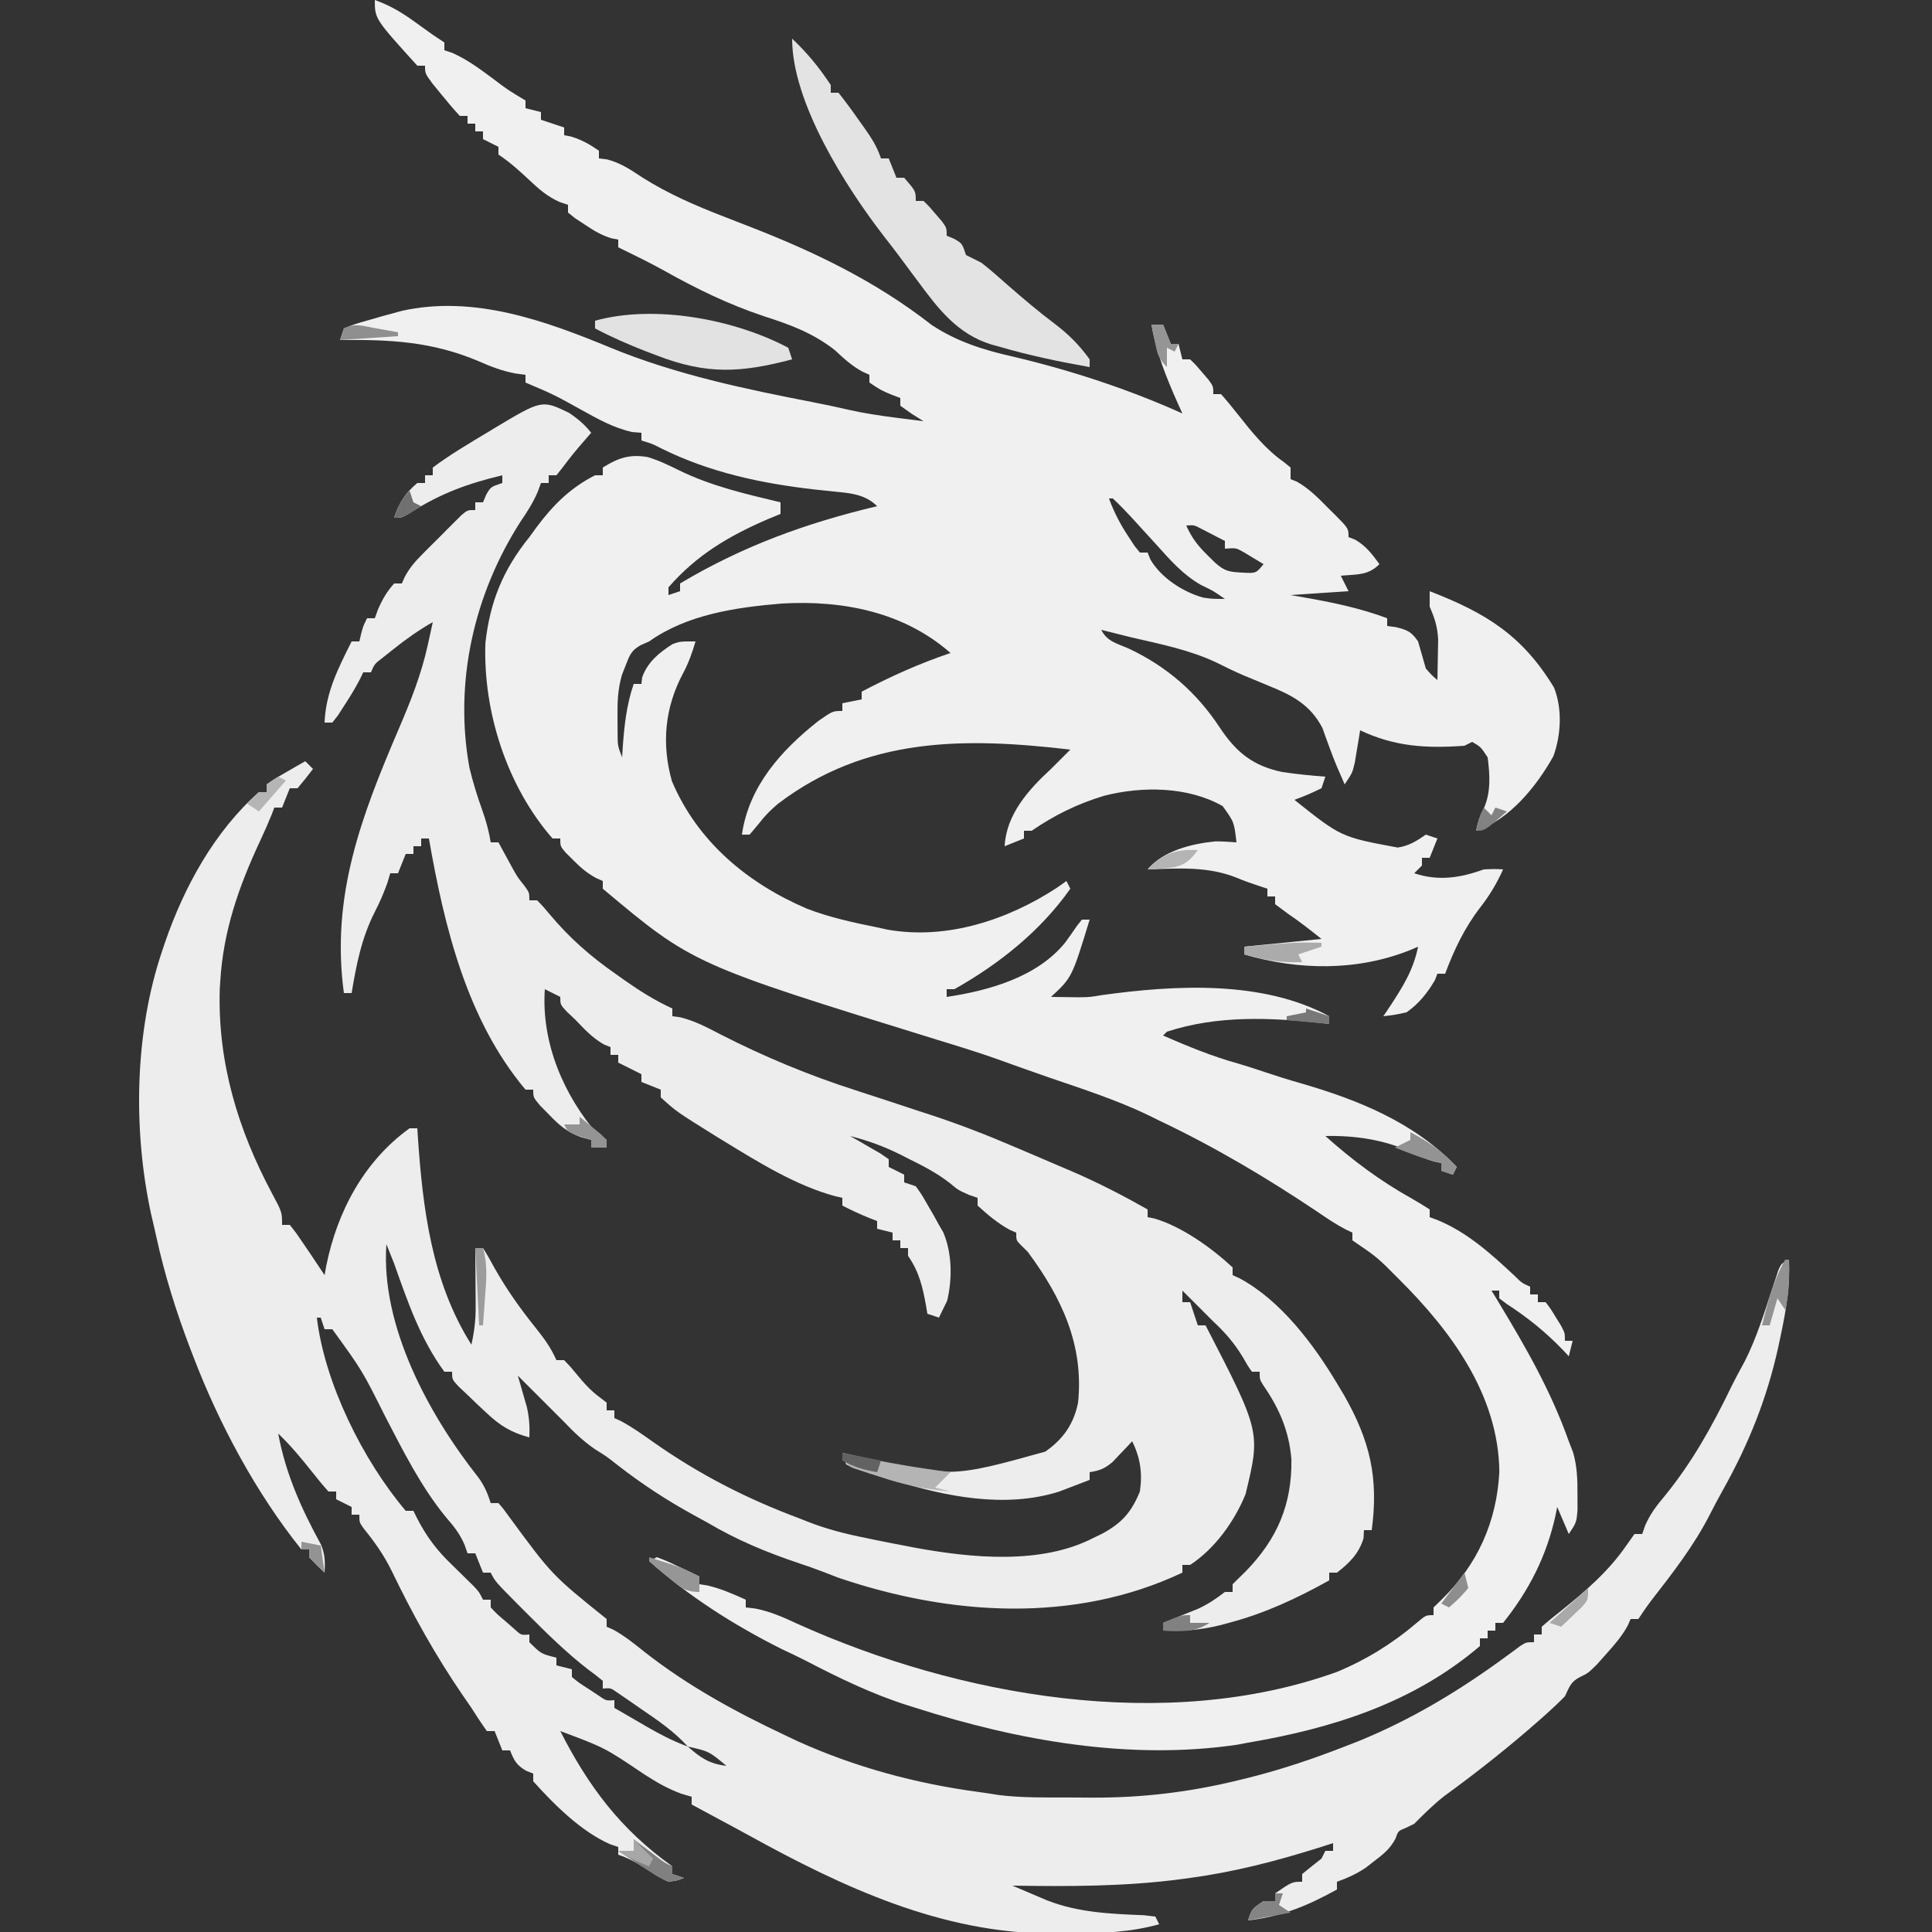 <?xml version="1.0" encoding="UTF-8"?>
<svg version="1.1" xmlns="http://www.w3.org/2000/svg" width="500" height="500">
<rect width="100%" height="100%" fill="#333333" stroke="none"/>
<path d="M0 0 C3.818 1.368 6.841 3.13 10.125 5.5 C10.973 6.108 11.821 6.717 12.695 7.344 C13.836 8.164 13.836 8.164 15 9 C15.99 9.66 16.98 10.32 18 11 C18 11.66 18 12.32 18 13 C19.015 13.338 19.015 13.338 20.051 13.684 C23.809 15.361 26.889 17.625 30.188 20.062 C34.435 23.284 34.435 23.284 39 26 C39 26.66 39 27.32 39 28 C40.32 28.33 41.64 28.66 43 29 C43 29.66 43 30.32 43 31 C44.98 31.66 46.96 32.32 49 33 C49 33.66 49 34.32 49 35 C49.835 35.155 49.835 35.155 50.688 35.312 C53.477 36.142 55.614 37.343 58 39 C58 39.66 58 40.32 58 41 C58.696 41.084 59.392 41.168 60.109 41.254 C63.646 42.167 66.247 43.95 69.25 45.938 C75.919 50.147 82.847 53.147 90.188 56 C91.26 56.417 92.332 56.834 93.438 57.263 C94.509 57.679 95.58 58.095 96.684 58.523 C113.855 65.196 129.58 72.749 144.172 84.141 C150.728 88.451 157.656 90.617 165.25 92.312 C180.243 95.868 194.936 100.681 209 107 C208.59 106.094 208.18 105.188 207.758 104.254 C204.794 97.592 202.246 91.227 201 84 C201.99 84 202.98 84 204 84 C204.66 85.65 205.32 87.3 206 89 C206.66 89 207.32 89 208 89 C208.33 90.32 208.66 91.64 209 93 C209.66 93 210.32 93 211 93 C212.508 94.461 212.508 94.461 214.125 96.375 C214.664 97.001 215.203 97.628 215.758 98.273 C217 100 217 100 217 102 C217.66 102 218.32 102 219 102 C220.496 103.679 221.923 105.42 223.312 107.188 C226.928 111.773 230.502 116.245 235.312 119.625 C235.869 120.079 236.426 120.532 237 121 C237 121.99 237 122.98 237 124 C237.541 124.217 238.083 124.433 238.641 124.656 C241.816 126.465 244.207 128.917 246.75 131.5 C247.257 131.999 247.763 132.498 248.285 133.012 C252 136.747 252 136.747 252 139 C252.866 139.34 252.866 139.34 253.75 139.688 C256.566 141.33 258.081 143.395 260 146 C256.994 149.006 254.176 148.596 250 149 C250.66 150.32 251.32 151.64 252 153 C247.05 153.33 242.1 153.66 237 154 C238.576 154.273 238.576 154.273 240.184 154.551 C247.683 155.882 254.842 157.316 262 160 C262 160.66 262 161.32 262 162 C263.145 162.155 263.145 162.155 264.312 162.312 C267.329 163.084 268.232 163.474 270 166 C270.667 168.333 271.333 170.667 272 173 C273.489 174.699 273.489 174.699 275 176 C275.054 173.771 275.093 171.542 275.125 169.312 C275.16 167.45 275.16 167.45 275.195 165.551 C275.008 162.139 274.335 160.086 273 157 C273 155.68 273 154.36 273 153 C287.635 158.656 297.01 164.475 305.168 177.926 C307.367 183.408 307.004 190.244 305.008 195.723 C300.622 203.54 293.709 212.143 285 215 C285.458 212.861 285.934 211.116 287.016 209.203 C288.876 205.039 288.582 200.458 288 196 C286.229 193.299 286.229 193.299 284 192 C283.34 192.33 282.68 192.66 282 193 C272.236 193.703 264.004 193.273 255 189 C254.879 189.759 254.758 190.519 254.633 191.301 C254.465 192.295 254.298 193.289 254.125 194.312 C253.963 195.299 253.8 196.285 253.633 197.301 C253 200 253 200 251 203 C250.588 202.051 250.175 201.102 249.75 200.125 C249.474 199.491 249.198 198.857 248.914 198.203 C248.268 196.645 247.662 195.07 247.086 193.484 C246.769 192.623 246.452 191.762 246.125 190.875 C245.839 190.068 245.553 189.261 245.258 188.43 C242.128 182.384 237.397 179.917 231.375 177.5 C229.934 176.901 228.494 176.301 227.055 175.699 C226.357 175.411 225.659 175.123 224.94 174.826 C222.412 173.75 219.963 172.529 217.5 171.312 C210.636 168.156 203.329 166.683 196 165 C193.33 164.344 190.665 163.673 188 163 C189.548 166.096 192.195 166.544 195.312 167.938 C205.067 172.582 212.731 179.241 218.688 188.312 C222.957 194.722 227.264 198.231 234.91 199.805 C238.594 200.357 242.286 200.716 246 201 C245.67 201.99 245.34 202.98 245 204 C241.438 205.688 241.438 205.688 238 207 C250.074 216.625 250.074 216.625 264.734 219.344 C267.647 218.902 269.605 217.669 272 216 C272.99 216.33 273.98 216.66 275 217 C274.34 218.65 273.68 220.3 273 222 C272.34 222 271.68 222 271 222 C271 222.66 271 223.32 271 224 C270.34 224.66 269.68 225.32 269 226 C275.242 228.081 280.909 227.215 287 225 C289.875 224.875 289.875 224.875 292 225 C290.364 228.636 288.505 231.747 286.062 234.875 C282.017 240.124 279.322 245.808 277 252 C276.34 252 275.68 252 275 252 C274.691 252.804 274.691 252.804 274.375 253.625 C272.462 256.93 270.152 259.811 267 262 C263.797 262.676 263.797 262.676 261 263 C261.482 262.287 261.964 261.574 262.461 260.84 C265.893 255.635 268.771 251.143 270 245 C269.357 245.277 268.714 245.554 268.051 245.84 C254.292 251.355 239.157 251.164 225 247 C225 246.34 225 245.68 225 245 C234.9 244.01 234.9 244.01 245 243 C242.049 240.639 239.283 238.466 236.188 236.375 C234.61 235.199 234.61 235.199 233 234 C233 233.34 233 232.68 233 232 C232.34 232 231.68 232 231 232 C231 231.34 231 230.68 231 230 C230.196 229.732 229.391 229.464 228.562 229.188 C226.742 228.581 224.92 227.965 223.16 227.199 C215.633 224.151 207.973 224.736 200 225 C204.088 220.131 211.428 218.353 217.566 217.746 C219.38 217.749 221.192 217.861 223 218 C222.387 212.723 222.387 212.723 219.414 208.613 C210.475 203.54 198.633 203.415 188.758 205.941 C181.879 208.015 175.908 210.945 170 215 C169.34 215 168.68 215 168 215 C168 215.66 168 216.32 168 217 C165.525 217.99 165.525 217.99 163 219 C163.422 210.764 169.174 204.366 175 199 C175.743 198.257 176.485 197.515 177.25 196.75 C178.167 195.833 179.083 194.917 180 194 C152.64 190.795 127.212 190.64 104.348 208.016 C102.377 209.681 100.863 211.211 99.312 213.25 C98.168 214.611 98.168 214.611 97 216 C96.34 216 95.68 216 95 216 C96.817 203.484 105.096 194.239 114.836 186.551 C118.505 184 118.505 184 121 184 C121 183.34 121 182.68 121 182 C122.65 181.67 124.3 181.34 126 181 C126 180.34 126 179.68 126 179 C133.502 175.072 140.966 171.688 149 169 C136.912 158.372 121.097 155.289 105.375 156.191 C93.48 157.181 80.868 158.996 71 166 C70.257 166.33 69.515 166.66 68.75 167 C66.413 168.335 65.97 169.506 65 172 C64.656 172.878 64.312 173.756 63.957 174.66 C62.863 178.477 62.769 181.722 62.812 185.688 C62.819 186.991 62.825 188.294 62.832 189.637 C62.849 192.994 62.849 192.994 64 196 C64.073 194.822 64.073 194.822 64.148 193.621 C64.562 187.81 65.118 182.521 67 177 C67.66 177 68.32 177 69 177 C69.062 176.443 69.124 175.886 69.188 175.312 C70.578 171.355 73.583 168.902 77.062 166.688 C79 166 79 166 83 166 C82.137 168.904 81.207 171.621 79.754 174.285 C75.045 183.13 74.172 192.5 76.887 202.152 C83.509 217.838 96.508 228.615 111.855 235.175 C117.728 237.434 123.844 238.758 130 240 C130.866 240.191 131.732 240.382 132.625 240.578 C148.032 243.315 163.82 238.076 176.625 229.688 C177.409 229.131 178.192 228.574 179 228 C179.33 228.66 179.66 229.32 180 230 C172.318 240.908 161.623 249.457 150 256 C149.34 256 148.68 256 148 256 C148 256.66 148 257.32 148 258 C158.924 256.381 171.492 252.85 178.684 243.906 C179.729 242.482 180.75 241.039 181.738 239.574 C182.155 239.055 182.571 238.535 183 238 C183.66 238 184.32 238 185 238 C180.424 252.977 180.424 252.977 175 258 C176.521 258.028 178.042 258.047 179.562 258.062 C180.409 258.074 181.256 258.086 182.129 258.098 C185.056 258.052 185.056 258.052 188.148 257.535 C207.014 254.914 229.767 253.627 247 263 C247 263.66 247 264.32 247 265 C246.415 264.928 245.83 264.856 245.227 264.781 C231.711 263.32 218.07 262.732 205 267 C204.67 267.33 204.34 267.66 204 268 C210.363 270.766 216.663 273.37 223.355 275.227 C225.674 275.905 227.95 276.648 230.238 277.422 C233.288 278.449 236.343 279.406 239.438 280.289 C254.523 284.653 268.944 290.44 280 302 C279.67 302.66 279.34 303.32 279 304 C278.01 303.67 277.02 303.34 276 303 C276 302.34 276 301.68 276 301 C275.423 300.875 274.845 300.75 274.25 300.621 C271.975 299.993 270.106 299.12 268 298.062 C261.082 294.913 253.569 293.834 246 294 C253.026 300.267 260.05 305.536 268.274 310.131 C269.878 311.039 271.443 312.013 273 313 C273 313.66 273 314.32 273 315 C273.739 315.277 274.477 315.554 275.238 315.84 C282.887 319.053 288.933 324.538 294.934 330.145 C296.863 332.042 296.863 332.042 299 333 C299 333.66 299 334.32 299 335 C299.66 335 300.32 335 301 335 C301 335.66 301 336.32 301 337 C301.66 337 302.32 337 303 337 C304.289 338.68 304.289 338.68 305.625 340.875 C306.071 341.594 306.517 342.314 306.977 343.055 C308 345 308 345 308 347 C308.66 347 309.32 347 310 347 C309.67 348.32 309.34 349.64 309 351 C308.308 350.256 308.308 350.256 307.602 349.496 C303.066 344.772 298.404 341.005 292.906 337.445 C292.277 336.968 291.648 336.491 291 336 C291 335.34 291 334.68 291 334 C290.34 334 289.68 334 289 334 C289.58 334.955 290.16 335.91 290.758 336.895 C297.86 348.627 304.399 360.013 309 373 C309.371 373.959 309.743 374.918 310.125 375.906 C311.17 379.601 311.265 382.851 311.25 386.688 C311.255 387.991 311.26 389.294 311.266 390.637 C311 394 311 394 309 397 C308.01 394.69 307.02 392.38 306 390 C305.853 390.739 305.706 391.477 305.555 392.238 C303.234 402.735 298.711 411.612 292 420 C291.34 420 290.68 420 290 420 C290 420.66 290 421.32 290 422 C289.34 422 288.68 422 288 422 C288 422.66 288 423.32 288 424 C287.34 424 286.68 424 286 424 C286 424.66 286 425.32 286 426 C268.722 440.73 247.901 447.27 226 451 C225.072 451.176 224.144 451.352 223.188 451.533 C195.317 455.619 166.488 450.483 140 442 C139.338 441.793 138.676 441.585 137.995 441.372 C128.764 438.446 120.301 434.347 111.739 429.893 C109.558 428.773 107.342 427.735 105.125 426.688 C92.864 420.526 81.246 413.14 71 404 C71.66 403.67 72.32 403.34 73 403 C75.602 403.996 75.602 403.996 78.625 405.438 C79.628 405.911 80.631 406.384 81.664 406.871 C82.435 407.244 83.206 407.616 84 408 C84 408.66 84 409.32 84 410 C84.681 410.103 85.361 410.206 86.062 410.312 C89.629 411.147 92.662 412.495 96 414 C96 414.66 96 415.32 96 416 C97.261 416.149 97.261 416.149 98.547 416.301 C102.413 417.084 105.707 418.524 109.25 420.188 C151.091 439.084 204.807 448.61 249 432.688 C256.53 429.57 263.362 425.349 269.562 420.062 C272 418 272 418 274 418 C274 417.34 274 416.68 274 416 C274.681 415.34 275.361 414.68 276.062 414 C285.378 404.949 290.367 393.819 291.031 380.898 C290.817 361.016 278.525 344.436 265 331 C259.454 325.391 259.454 325.391 253 321 C253 320.34 253 319.68 253 319 C252.446 318.741 251.891 318.482 251.32 318.215 C248.691 316.838 246.324 315.24 243.875 313.562 C230.724 304.747 217.308 296.787 203 290 C202.096 289.553 201.193 289.105 200.262 288.645 C191.969 284.659 183.226 281.845 174.534 278.873 C172.146 278.05 169.765 277.21 167.387 276.359 C166.291 275.968 166.291 275.968 165.172 275.568 C163.838 275.09 162.504 274.611 161.171 274.129 C156.009 272.29 150.781 270.695 145.54 269.095 C82.277 249.517 82.277 249.517 59 230 C59 229.34 59 228.68 59 228 C58.417 227.742 57.835 227.484 57.234 227.219 C54.82 225.902 53.183 224.449 51.25 222.5 C50.636 221.892 50.023 221.283 49.391 220.656 C48 219 48 219 48 217 C47.34 217 46.68 217 46 217 C34.224 203.554 27.988 184.189 28.621 166.41 C29.82 155.621 33.235 147.395 40 139 C40.632 138.134 41.263 137.268 41.914 136.375 C46.177 130.668 50.602 126.266 57 123 C57.66 123 58.32 123 59 123 C59 122.34 59 121.68 59 121 C62.983 118.51 65.943 117.489 70.641 118.293 C73.538 119.161 76.098 120.417 78.812 121.75 C87.169 125.83 95.988 127.849 105 130 C105 130.99 105 131.98 105 133 C103.368 133.675 103.368 133.675 101.703 134.363 C91.58 138.729 83.312 143.631 76 152 C76 152.66 76 153.32 76 154 C76.99 153.67 77.98 153.34 79 153 C79 152.34 79 151.68 79 151 C95.225 141.327 111.604 135.375 130 131 C127.208 128.208 123.774 127.687 119.992 127.324 C119.014 127.221 118.036 127.118 117.028 127.012 C115.988 126.905 114.947 126.798 113.875 126.688 C99.902 125.087 86.744 122.285 74.066 116.016 C71.891 114.889 71.891 114.889 69 114 C69 113.34 69 112.68 69 112 C68.207 111.937 67.414 111.874 66.598 111.809 C61.721 110.712 57.792 108.464 53.438 106.062 C46.396 102.154 46.396 102.154 39 99 C39 98.34 39 97.68 39 97 C38.132 96.885 37.265 96.771 36.371 96.652 C32.971 95.994 30.222 94.962 27.062 93.562 C14.942 88.377 3.951 87.848 -9 88 C-8.67 87.01 -8.34 86.02 -8 85 C-5.199 83.867 -5.199 83.867 -1.688 82.875 C0.039 82.376 0.039 82.376 1.801 81.867 C2.857 81.581 3.912 81.295 5 81 C5.64 80.822 6.28 80.644 6.939 80.461 C25.63 76.282 44.185 83.016 61.145 90.043 C77.857 96.9 95.634 100.645 113.309 104.07 C116.419 104.674 119.507 105.336 122.594 106.047 C126.737 106.98 130.848 107.593 135.062 108.125 C135.737 108.211 136.412 108.298 137.107 108.387 C138.738 108.595 140.369 108.798 142 109 C141.01 108.381 140.02 107.763 139 107.125 C138.01 106.424 137.02 105.722 136 105 C136 104.34 136 103.68 136 103 C135.237 102.711 134.474 102.422 133.688 102.125 C131 101 131 101 128 99 C128 98.34 128 97.68 128 97 C127.408 96.729 126.817 96.459 126.207 96.18 C123.425 94.693 121.378 92.763 119.074 90.633 C113.4 86.166 107.411 83.986 100.625 81.812 C91.464 78.751 83.223 74.73 74.82 70.007 C70.952 67.866 66.971 65.941 63 64 C63 63.34 63 62.68 63 62 C62.438 61.896 61.876 61.791 61.297 61.684 C58.576 60.874 56.607 59.638 54.25 58.062 C53.451 57.538 52.652 57.013 51.828 56.473 C51.225 55.987 50.622 55.501 50 55 C50 54.34 50 53.68 50 53 C49.281 52.763 48.561 52.526 47.82 52.281 C44.554 50.797 42.481 48.955 39.875 46.5 C37.296 44.086 34.944 41.963 32 40 C32 39.34 32 38.68 32 38 C30.68 37.34 29.36 36.68 28 36 C28 35.34 28 34.68 28 34 C27.34 34 26.68 34 26 34 C26 33.34 26 32.68 26 32 C25.34 32 24.68 32 24 32 C24 31.34 24 30.68 24 30 C23.34 30 22.68 30 22 30 C20.394 28.266 18.862 26.462 17.375 24.625 C16.558 23.627 15.74 22.63 14.898 21.602 C13 19 13 19 13 17 C12.34 17 11.68 17 11 17 C0 4.871 0 4.871 0 0 Z M190 129 C191.32 132.573 192.895 135.64 195 138.812 C195.516 139.603 196.031 140.393 196.562 141.207 C197.037 141.799 197.511 142.39 198 143 C198.66 143 199.32 143 200 143 C200.235 143.584 200.469 144.168 200.711 144.77 C203.471 149.545 209.168 153.219 214.438 154.672 C216.816 154.999 216.816 154.999 220 155 C217.037 152.939 217.037 152.939 213.793 151.375 C209.14 148.733 205.856 144.948 202.312 141 C201.017 139.583 199.722 138.166 198.426 136.75 C197.83 136.095 197.234 135.44 196.62 134.766 C194.8 132.782 192.967 130.838 191 129 C190.67 129 190.34 129 190 129 Z M210 136 C211.394 139.157 213.036 141.281 215.5 143.688 C216.413 144.59 216.413 144.59 217.344 145.512 C219.913 147.82 220.931 147.996 224.5 148.188 C228.058 148.388 228.058 148.388 230 146 C228.907 145.34 227.814 144.68 226.688 144 C225.765 143.443 225.765 143.443 224.824 142.875 C222.886 141.784 222.886 141.784 220 142 C220 141.34 220 140.68 220 140 C218.711 139.328 217.419 138.663 216.125 138 C215.406 137.629 214.686 137.257 213.945 136.875 C212.052 135.863 212.052 135.863 210 136 Z " fill="#F0F0F0" transform="translate(97,0)"/>
<path d="M0 0 C2.253 1.495 4.095 3.059 5.777 5.18 C5.379 5.639 4.981 6.098 4.57 6.57 C1.177 10.496 1.177 10.496 -1.973 14.617 C-2.385 15.133 -2.798 15.648 -3.223 16.18 C-3.883 16.18 -4.543 16.18 -5.223 16.18 C-5.223 16.84 -5.223 17.5 -5.223 18.18 C-5.883 18.18 -6.543 18.18 -7.223 18.18 C-7.486 18.903 -7.749 19.626 -8.02 20.371 C-9.247 23.236 -10.715 25.548 -12.473 28.117 C-24.552 46.901 -29.764 69.742 -25.73 91.881 C-24.833 95.619 -23.711 99.235 -22.414 102.852 C-21.412 105.652 -20.708 108.254 -20.223 111.18 C-19.563 111.18 -18.903 111.18 -18.223 111.18 C-17.897 111.783 -17.57 112.386 -17.234 113.008 C-16.797 113.807 -16.36 114.606 -15.91 115.43 C-15.266 116.613 -15.266 116.613 -14.609 117.82 C-13.269 120.211 -13.269 120.211 -11.555 122.352 C-10.223 124.18 -10.223 124.18 -10.223 126.18 C-9.563 126.18 -8.903 126.18 -8.223 126.18 C-6.672 127.754 -6.672 127.754 -4.91 129.867 C0.228 135.999 5.676 140.749 12.215 145.305 C12.953 145.829 13.691 146.354 14.451 146.895 C18.429 149.688 22.344 152.142 26.777 154.18 C26.777 154.84 26.777 155.5 26.777 156.18 C27.449 156.269 28.121 156.358 28.812 156.449 C32.581 157.378 35.801 159.077 39.215 160.867 C50.601 166.682 62.119 171.462 74.305 175.381 C79.699 177.123 85.082 178.902 90.465 180.68 C91.593 181.047 92.721 181.415 93.884 181.794 C101.342 184.258 108.567 187.068 115.777 190.18 C116.74 190.588 117.703 190.995 118.695 191.416 C121.581 192.639 124.461 193.877 127.34 195.117 C128.766 195.723 128.766 195.723 130.221 196.342 C136.962 199.252 143.388 202.563 149.777 206.18 C149.777 206.84 149.777 207.5 149.777 208.18 C150.339 208.289 150.901 208.399 151.48 208.512 C158.632 210.592 166.336 216.134 171.777 221.18 C171.777 221.84 171.777 222.5 171.777 223.18 C172.361 223.448 172.945 223.716 173.547 223.992 C184.131 229.627 192.748 241.073 198.777 251.18 C199.676 252.68 199.676 252.68 200.594 254.211 C207.348 266.056 209.591 275.629 207.777 289.18 C207.117 289.18 206.457 289.18 205.777 289.18 C205.736 289.881 205.695 290.582 205.652 291.305 C204.449 295.259 202.026 297.672 198.777 300.18 C198.117 300.18 197.457 300.18 196.777 300.18 C196.777 300.84 196.777 301.5 196.777 302.18 C188.363 306.857 180.117 310.725 170.777 313.18 C170.002 313.387 169.226 313.594 168.427 313.807 C163.428 315.038 158.922 315.367 153.777 315.18 C153.777 314.52 153.777 313.86 153.777 313.18 C154.597 312.854 155.417 312.527 156.262 312.191 C157.339 311.754 158.417 311.317 159.527 310.867 C160.595 310.438 161.662 310.009 162.762 309.566 C165.45 308.33 167.451 306.966 169.777 305.18 C170.437 305.18 171.097 305.18 171.777 305.18 C171.777 304.52 171.777 303.86 171.777 303.18 C172.936 302.021 174.099 300.865 175.277 299.727 C183.364 291.388 187.148 282.479 186.992 270.863 C186.414 263.636 183.87 257.682 179.766 251.773 C178.777 250.18 178.777 250.18 178.777 248.18 C178.117 248.18 177.457 248.18 176.777 248.18 C175.664 246.605 175.664 246.605 174.465 244.492 C172.261 240.834 169.921 238.104 166.777 235.18 C165.336 233.746 163.899 232.308 162.465 230.867 C161.767 230.17 161.07 229.472 160.352 228.754 C159.832 228.234 159.313 227.715 158.777 227.18 C158.777 228.17 158.777 229.16 158.777 230.18 C159.437 230.18 160.097 230.18 160.777 230.18 C161.437 232.16 162.097 234.14 162.777 236.18 C163.437 236.18 164.097 236.18 164.777 236.18 C179.022 263.756 179.022 263.756 175.121 279.895 C172.268 286.893 167.143 294.032 160.777 298.18 C160.117 298.18 159.457 298.18 158.777 298.18 C158.777 298.84 158.777 299.5 158.777 300.18 C130.868 313.378 98.661 311.36 69.64 301.45 C68.327 300.953 67.016 300.447 65.71 299.932 C63.712 299.154 61.699 298.462 59.664 297.785 C51.193 294.94 43.49 291.752 35.777 287.18 C34.669 286.573 33.56 285.965 32.418 285.34 C25.334 281.456 18.874 277.239 12.496 272.258 C9.779 270.124 9.779 270.124 6.746 268.227 C3.685 266.116 1.339 263.869 -1.223 261.18 C-2.258 260.139 -3.296 259.102 -4.336 258.066 C-7.298 255.104 -10.26 252.142 -13.223 249.18 C-13.006 249.916 -12.79 250.652 -12.566 251.41 C-12.288 252.386 -12.01 253.362 -11.723 254.367 C-11.444 255.33 -11.166 256.293 -10.879 257.285 C-10.256 260.033 -10.1 262.376 -10.223 265.18 C-14.964 263.894 -17.786 262.165 -21.348 258.805 C-22.175 258.034 -23.003 257.263 -23.855 256.469 C-24.637 255.713 -25.418 254.958 -26.223 254.18 C-26.983 253.466 -27.744 252.751 -28.527 252.016 C-30.223 250.18 -30.223 250.18 -30.223 248.18 C-30.883 248.18 -31.543 248.18 -32.223 248.18 C-38.442 239.716 -41.759 229.97 -45.223 220.18 C-45.879 218.509 -46.541 216.84 -47.223 215.18 C-48.737 236.375 -36.208 259.387 -23.41 275.559 C-21.898 277.623 -20.984 279.743 -20.223 282.18 C-19.563 282.18 -18.903 282.18 -18.223 282.18 C-16.918 283.691 -16.918 283.691 -15.348 285.867 C-4.332 300.836 -4.332 300.836 9.777 312.18 C9.777 312.84 9.777 313.5 9.777 314.18 C10.315 314.414 10.852 314.649 11.406 314.891 C14.441 316.541 17.027 318.655 19.715 320.805 C30.875 329.525 43.009 336.152 55.777 342.18 C56.908 342.716 58.038 343.252 59.203 343.805 C74.062 350.51 89.676 354.737 105.813 356.913 C107.652 357.163 109.487 357.451 111.32 357.742 C117.26 358.466 123.254 358.366 129.229 358.365 C131.311 358.367 133.393 358.385 135.475 358.404 C148.283 358.459 160.688 356.987 173.152 353.93 C174.48 353.608 174.48 353.608 175.834 353.279 C184.366 351.142 192.592 348.385 200.777 345.18 C201.966 344.718 203.154 344.257 204.379 343.781 C218.113 338.17 230.433 330.749 242.37 321.99 C243.388 321.247 243.388 321.247 244.426 320.488 C245.026 320.043 245.626 319.597 246.244 319.138 C247.777 318.18 247.777 318.18 249.777 318.18 C249.777 317.52 249.777 316.86 249.777 316.18 C250.437 316.18 251.097 316.18 251.777 316.18 C251.777 315.52 251.777 314.86 251.777 314.18 C253.395 312.747 255.074 311.383 256.777 310.055 C263.099 304.984 269.024 299.88 273.652 293.18 C274.354 292.19 275.055 291.2 275.777 290.18 C276.437 290.18 277.097 290.18 277.777 290.18 C278.03 289.453 278.283 288.726 278.543 287.977 C279.865 284.98 281.421 282.928 283.527 280.43 C290.775 271.54 295.898 262.265 300.883 251.991 C301.979 249.772 303.164 247.607 304.34 245.43 C307.342 239.517 309.302 233.157 311.367 226.87 C311.793 225.598 311.793 225.598 312.227 224.301 C312.478 223.532 312.728 222.763 312.987 221.97 C313.777 220.18 313.777 220.18 315.777 219.18 C316.051 225.94 315.055 232.075 313.652 238.68 C313.427 239.741 313.202 240.801 312.97 241.894 C310.03 255.182 305.329 266.882 298.699 278.734 C297.546 280.802 296.421 282.886 295.355 285 C291.193 293.203 285.634 300.305 280.011 307.545 C278.876 309.049 277.822 310.612 276.777 312.18 C276.117 312.18 275.457 312.18 274.777 312.18 C274.538 312.734 274.298 313.288 274.051 313.859 C272.489 316.705 270.571 318.891 268.402 321.305 C267.631 322.174 266.861 323.042 266.066 323.938 C263.777 326.18 263.777 326.18 261.613 327.234 C259.208 328.473 258.952 329.774 257.777 332.18 C256.19 333.801 254.534 335.358 252.84 336.867 C252.352 337.302 251.864 337.737 251.361 338.185 C243.397 345.231 235.101 351.783 226.504 358.039 C223.702 360.239 221.285 362.655 218.777 365.18 C218.055 365.53 217.334 365.881 216.59 366.242 C214.621 367.025 214.621 367.025 213.934 369.012 C212.508 371.685 210.866 372.973 208.465 374.805 C207.706 375.395 206.946 375.985 206.164 376.594 C203.768 378.186 201.479 379.214 198.777 380.18 C198.777 380.84 198.777 381.5 198.777 382.18 C191.199 386.385 184.42 389.193 175.777 390.18 C176.777 387.18 176.777 387.18 179.777 385.18 C180.767 385.18 181.757 385.18 182.777 385.18 C182.777 384.52 182.777 383.86 182.777 383.18 C187.162 380.18 187.162 380.18 189.777 380.18 C189.777 379.52 189.777 378.86 189.777 378.18 C191.427 376.826 193.095 375.493 194.777 374.18 C195.107 373.52 195.437 372.86 195.777 372.18 C196.437 372.18 197.097 372.18 197.777 372.18 C197.777 371.52 197.777 370.86 197.777 370.18 C196.531 370.578 195.284 370.976 194 371.387 C183.001 374.837 172.205 377.646 160.777 379.18 C159.658 379.334 159.658 379.334 158.516 379.492 C143.952 381.425 129.447 381.405 114.777 381.18 C116.675 381.991 118.576 382.797 120.477 383.602 C121.534 384.051 122.592 384.501 123.682 384.964 C131.81 388.157 140.113 388.491 148.75 388.836 C149.749 388.949 150.748 389.063 151.777 389.18 C152.107 389.84 152.437 390.5 152.777 391.18 C145.372 393.222 138.343 393.52 130.678 393.495 C128.677 393.492 126.676 393.516 124.676 393.541 C96.611 393.555 70.835 381.563 46.691 368.233 C44.132 366.824 41.558 365.445 38.983 364.065 C36.578 362.776 34.178 361.478 31.777 360.18 C31.777 359.52 31.777 358.86 31.777 358.18 C30.915 357.927 30.053 357.674 29.164 357.414 C25.603 356.116 22.777 354.473 19.59 352.43 C9.278 345.475 9.278 345.475 -2.223 341.18 C5.105 355.594 13.48 366.718 26.777 376.18 C26.777 376.84 26.777 377.5 26.777 378.18 C27.767 378.51 28.757 378.84 29.777 379.18 C28.094 379.859 28.094 379.859 25.777 380.18 C23.305 379 23.305 379 20.715 377.305 C18.005 375.552 15.849 374.204 12.777 373.18 C12.777 372.52 12.777 371.86 12.777 371.18 C12.064 370.937 11.352 370.695 10.617 370.445 C3.068 367.081 -3.711 360.287 -9.223 354.18 C-9.223 353.52 -9.223 352.86 -9.223 352.18 C-9.841 351.932 -10.46 351.685 -11.098 351.43 C-13.573 349.973 -14.174 348.802 -15.223 346.18 C-15.883 346.18 -16.543 346.18 -17.223 346.18 C-17.883 344.53 -18.543 342.88 -19.223 341.18 C-19.883 341.18 -20.543 341.18 -21.223 341.18 C-22.629 339.206 -23.93 337.226 -25.223 335.18 C-25.983 334.063 -26.749 332.95 -27.52 331.84 C-34.559 321.558 -40.441 310.968 -45.848 299.742 C-47.828 295.694 -50.246 292.265 -53.086 288.773 C-54.223 287.18 -54.223 287.18 -54.223 285.18 C-54.883 285.18 -55.543 285.18 -56.223 285.18 C-56.223 284.52 -56.223 283.86 -56.223 283.18 C-57.543 282.52 -58.863 281.86 -60.223 281.18 C-60.223 280.52 -60.223 279.86 -60.223 279.18 C-60.883 279.18 -61.543 279.18 -62.223 279.18 C-63.74 277.481 -65.188 275.719 -66.598 273.93 C-69.325 270.481 -72.047 267.225 -75.223 264.18 C-73.325 274.533 -69.195 283.734 -64.141 292.926 C-63.095 295.494 -63.053 297.432 -63.223 300.18 C-64.598 298.89 -65.93 297.553 -67.223 296.18 C-67.223 295.52 -67.223 294.86 -67.223 294.18 C-67.883 294.18 -68.543 294.18 -69.223 294.18 C-80.907 279.643 -90.586 261.576 -97.223 244.18 C-97.486 243.496 -97.75 242.812 -98.021 242.108 C-101.628 232.642 -104.631 223.085 -106.785 213.184 C-107.212 211.229 -107.672 209.282 -108.133 207.336 C-112.839 185.532 -112.406 160.29 -105.223 139.18 C-104.987 138.477 -104.752 137.775 -104.51 137.051 C-99.548 122.669 -91.737 108.378 -80.223 98.18 C-79.563 98.18 -78.903 98.18 -78.223 98.18 C-78.223 97.52 -78.223 96.86 -78.223 96.18 C-76.035 94.672 -76.035 94.672 -73.223 93.055 C-72.295 92.516 -71.366 91.977 -70.41 91.422 C-69.688 91.012 -68.966 90.602 -68.223 90.18 C-67.233 91.17 -67.233 91.17 -66.223 92.18 C-67.503 93.887 -68.84 95.553 -70.223 97.18 C-70.883 97.18 -71.543 97.18 -72.223 97.18 C-72.883 98.83 -73.543 100.48 -74.223 102.18 C-74.883 102.18 -75.543 102.18 -76.223 102.18 C-76.471 102.829 -76.72 103.479 -76.977 104.148 C-77.951 106.52 -78.976 108.828 -80.062 111.148 C-85.51 122.853 -89.44 134.176 -90.223 147.18 C-90.264 147.824 -90.305 148.469 -90.348 149.133 C-90.927 168.102 -85.642 185.559 -76.763 202.143 C-74.223 206.904 -74.223 206.904 -74.223 210.18 C-73.563 210.18 -72.903 210.18 -72.223 210.18 C-70.566 212.262 -70.566 212.262 -68.723 214.992 C-68.114 215.886 -67.506 216.779 -66.879 217.699 C-65.659 219.526 -64.441 221.352 -63.223 223.18 C-63.076 222.369 -62.929 221.558 -62.777 220.723 C-59.943 206.731 -53.034 193.694 -41.223 185.18 C-40.563 185.18 -39.903 185.18 -39.223 185.18 C-39.163 186.107 -39.163 186.107 -39.103 187.053 C-37.838 205.865 -35.541 224.85 -25.223 241.18 C-24.469 237.829 -24.103 234.749 -24.125 231.316 C-24.128 230.43 -24.131 229.544 -24.135 228.631 C-24.143 227.719 -24.152 226.807 -24.16 225.867 C-24.165 224.936 -24.169 224.004 -24.174 223.045 C-24.186 220.756 -24.202 218.468 -24.223 216.18 C-23.563 216.18 -22.903 216.18 -22.223 216.18 C-21.153 217.867 -20.169 219.608 -19.223 221.367 C-16.099 226.911 -12.578 231.854 -8.6 236.813 C-6.462 239.492 -4.594 242.027 -3.223 245.18 C-2.563 245.18 -1.903 245.18 -1.223 245.18 C0.363 246.824 0.363 246.824 2.152 248.992 C4.013 251.242 5.646 253.083 8.004 254.816 C8.589 255.266 9.174 255.716 9.777 256.18 C9.777 256.84 9.777 257.5 9.777 258.18 C10.437 258.18 11.097 258.18 11.777 258.18 C11.777 258.84 11.777 259.5 11.777 260.18 C12.311 260.422 12.845 260.664 13.395 260.914 C16.416 262.519 19.11 264.452 21.902 266.43 C33.942 274.864 46.01 281.049 59.777 286.18 C60.392 286.426 61.006 286.673 61.64 286.927 C66.689 288.921 71.709 290.181 77.027 291.242 C77.797 291.403 78.566 291.563 79.359 291.729 C81.828 292.235 84.301 292.712 86.777 293.18 C87.716 293.362 88.654 293.544 89.621 293.732 C104.166 296.388 122.229 298.194 135.777 291.18 C136.936 290.619 136.936 290.619 138.117 290.047 C143.154 287.296 145.612 284.502 147.777 279.18 C148.474 274.493 147.907 270.438 145.777 266.18 C145.318 266.673 144.86 267.167 144.387 267.676 C143.773 268.316 143.16 268.957 142.527 269.617 C141.924 270.255 141.321 270.893 140.699 271.551 C138.677 273.265 137.365 273.773 134.777 274.18 C134.777 274.84 134.777 275.5 134.777 276.18 C133.093 276.834 131.405 277.478 129.715 278.117 C128.775 278.477 127.835 278.836 126.867 279.207 C112.863 283.615 97.389 280.494 83.777 276.18 C82.014 275.661 82.014 275.661 80.215 275.133 C74.046 273.242 74.046 273.242 71.777 272.18 C71.447 271.19 71.117 270.2 70.777 269.18 C71.626 269.373 72.474 269.566 73.348 269.766 C98.764 275.671 98.764 275.671 123.277 268.867 C127.904 265.674 130.679 261.701 131.777 256.18 C133.327 241.188 127.449 228.885 118.777 217.18 C118.191 216.596 117.604 216.012 117 215.41 C115.777 214.18 115.777 214.18 115.777 212.18 C114.973 211.839 114.973 211.839 114.152 211.492 C110.953 209.724 108.487 207.643 105.777 205.18 C105.777 204.52 105.777 203.86 105.777 203.18 C105.055 202.932 104.334 202.685 103.59 202.43 C100.777 201.18 100.777 201.18 98.594 199.359 C95.219 196.747 91.72 194.931 87.902 193.055 C87.22 192.708 86.539 192.361 85.836 192.004 C81.55 189.873 77.418 188.355 72.777 187.18 C73.499 187.59 74.221 188 74.965 188.422 C75.893 188.961 76.821 189.5 77.777 190.055 C78.705 190.588 79.634 191.122 80.59 191.672 C81.312 192.169 82.034 192.667 82.777 193.18 C82.777 193.84 82.777 194.5 82.777 195.18 C84.097 195.84 85.417 196.5 86.777 197.18 C86.777 197.84 86.777 198.5 86.777 199.18 C87.767 199.51 88.757 199.84 89.777 200.18 C91.312 202.324 91.312 202.324 92.84 204.992 C93.346 205.865 93.853 206.738 94.375 207.637 C94.838 208.476 95.301 209.315 95.777 210.18 C96.34 211.148 96.34 211.148 96.914 212.137 C99.194 217.533 99.256 224.196 97.902 229.805 C97.208 231.27 96.502 232.73 95.777 234.18 C94.787 233.85 93.797 233.52 92.777 233.18 C92.668 232.516 92.558 231.852 92.445 231.168 C91.556 226.214 90.674 222.392 87.777 218.18 C87.777 217.52 87.777 216.86 87.777 216.18 C87.117 216.18 86.457 216.18 85.777 216.18 C85.777 215.52 85.777 214.86 85.777 214.18 C85.117 214.18 84.457 214.18 83.777 214.18 C83.777 213.52 83.777 212.86 83.777 212.18 C82.457 211.85 81.137 211.52 79.777 211.18 C79.777 210.52 79.777 209.86 79.777 209.18 C79.035 208.891 78.292 208.602 77.527 208.305 C75.21 207.357 72.998 206.331 70.777 205.18 C70.777 204.52 70.777 203.86 70.777 203.18 C70.189 203.045 69.601 202.91 68.995 202.771 C58.876 200.073 49.079 193.973 40.215 188.555 C39.128 187.891 39.128 187.891 38.019 187.213 C27.832 180.859 27.832 180.859 23.777 177.18 C23.777 176.52 23.777 175.86 23.777 175.18 C22.127 174.52 20.477 173.86 18.777 173.18 C18.777 172.52 18.777 171.86 18.777 171.18 C18.159 170.87 17.54 170.561 16.902 170.242 C15.527 169.555 14.152 168.867 12.777 168.18 C12.777 167.52 12.777 166.86 12.777 166.18 C12.117 166.18 11.457 166.18 10.777 166.18 C10.777 165.52 10.777 164.86 10.777 164.18 C9.942 163.839 9.942 163.839 9.09 163.492 C6.125 161.809 4.124 159.643 1.777 157.18 C1.014 156.458 0.251 155.736 -0.535 154.992 C-2.223 153.18 -2.223 153.18 -2.223 151.18 C-4.203 150.19 -4.203 150.19 -6.223 149.18 C-7.168 163.119 -1.321 176.756 7.777 187.18 C8.437 187.51 9.097 187.84 9.777 188.18 C9.777 188.84 9.777 189.5 9.777 190.18 C8.457 190.18 7.137 190.18 5.777 190.18 C5.777 189.52 5.777 188.86 5.777 188.18 C4.443 187.824 4.443 187.824 3.082 187.461 C-0.571 186.045 -2.396 184.482 -5.098 181.68 C-5.879 180.886 -6.66 180.092 -7.465 179.273 C-9.223 177.18 -9.223 177.18 -9.223 175.18 C-9.883 175.18 -10.543 175.18 -11.223 175.18 C-26.441 157.079 -32.232 132.968 -36.223 110.18 C-36.883 110.18 -37.543 110.18 -38.223 110.18 C-38.223 110.84 -38.223 111.5 -38.223 112.18 C-38.883 112.18 -39.543 112.18 -40.223 112.18 C-40.223 112.84 -40.223 113.5 -40.223 114.18 C-40.883 114.18 -41.543 114.18 -42.223 114.18 C-42.883 115.83 -43.543 117.48 -44.223 119.18 C-44.883 119.18 -45.543 119.18 -46.223 119.18 C-46.47 120.005 -46.718 120.83 -46.973 121.68 C-47.929 124.358 -48.93 126.672 -50.223 129.18 C-53.664 135.948 -54.978 142.737 -56.223 150.18 C-56.883 150.18 -57.543 150.18 -58.223 150.18 C-61.625 125.087 -53.731 104.482 -44.026 81.824 C-40.975 74.697 -38.198 67.779 -36.535 60.18 C-36.284 59.045 -36.032 57.911 -35.773 56.742 C-35.592 55.897 -35.41 55.051 -35.223 54.18 C-38.884 56.28 -42.179 58.604 -45.473 61.242 C-46.78 62.281 -46.78 62.281 -48.113 63.34 C-50.295 65.007 -50.295 65.007 -51.223 67.18 C-51.883 67.18 -52.543 67.18 -53.223 67.18 C-53.491 67.742 -53.759 68.304 -54.035 68.883 C-55.303 71.335 -56.712 73.619 -58.223 75.93 C-58.738 76.729 -59.254 77.528 -59.785 78.352 C-60.26 78.955 -60.734 79.558 -61.223 80.18 C-61.883 80.18 -62.543 80.18 -63.223 80.18 C-62.915 72.325 -59.692 66.139 -56.223 59.18 C-55.563 59.18 -54.903 59.18 -54.223 59.18 C-54.078 58.561 -53.934 57.942 -53.785 57.305 C-53.223 55.18 -53.223 55.18 -52.223 53.18 C-51.563 53.18 -50.903 53.18 -50.223 53.18 C-49.955 52.437 -49.686 51.695 -49.41 50.93 C-48.27 48.289 -47.129 46.324 -45.223 44.18 C-44.563 44.18 -43.903 44.18 -43.223 44.18 C-42.963 43.595 -42.703 43.011 -42.436 42.409 C-41.138 40.024 -39.729 38.428 -37.816 36.508 C-37.155 35.844 -36.494 35.18 -35.812 34.496 C-35.123 33.814 -34.433 33.132 -33.723 32.43 C-33.033 31.732 -32.343 31.035 -31.633 30.316 C-30.641 29.328 -30.641 29.328 -29.629 28.32 C-29.024 27.717 -28.418 27.114 -27.795 26.493 C-26.223 25.18 -26.223 25.18 -24.223 25.18 C-24.223 24.52 -24.223 23.86 -24.223 23.18 C-23.563 23.18 -22.903 23.18 -22.223 23.18 C-21.955 22.54 -21.686 21.901 -21.41 21.242 C-20.223 19.18 -20.223 19.18 -17.223 18.18 C-17.223 17.52 -17.223 16.86 -17.223 16.18 C-26.098 18.293 -33.172 20.875 -40.895 25.789 C-43.223 27.18 -43.223 27.18 -45.223 27.18 C-43.917 23.261 -42.391 20.853 -39.223 18.18 C-38.563 18.18 -37.903 18.18 -37.223 18.18 C-37.223 17.52 -37.223 16.86 -37.223 16.18 C-36.563 16.18 -35.903 16.18 -35.223 16.18 C-35.223 15.52 -35.223 14.86 -35.223 14.18 C-30.769 10.856 -25.988 8.032 -21.223 5.18 C-20.286 4.609 -20.286 4.609 -19.331 4.027 C-6.996 -3.361 -6.996 -3.361 0 0 Z M-65.223 234.18 C-63.221 251.094 -53.323 271.077 -42.223 284.18 C-41.563 284.18 -40.903 284.18 -40.223 284.18 C-39.955 284.737 -39.686 285.293 -39.41 285.867 C-36.887 290.782 -34.236 294.349 -30.223 298.18 C-28.969 299.405 -27.719 300.634 -26.473 301.867 C-25.88 302.449 -25.287 303.03 -24.676 303.629 C-23.223 305.18 -23.223 305.18 -22.223 307.18 C-21.563 307.18 -20.903 307.18 -20.223 307.18 C-20.223 307.84 -20.223 308.5 -20.223 309.18 C-18.509 310.99 -18.509 310.99 -16.348 312.805 C-15.628 313.436 -14.909 314.068 -14.168 314.719 C-12.362 316.38 -12.362 316.38 -10.223 316.18 C-10.223 316.84 -10.223 317.5 -10.223 318.18 C-7.167 321.205 -7.167 321.205 -3.223 322.18 C-3.223 322.84 -3.223 323.5 -3.223 324.18 C-1.903 324.51 -0.583 324.84 0.777 325.18 C0.777 325.84 0.777 326.5 0.777 327.18 C2.723 328.773 2.723 328.773 5.152 330.305 C5.964 330.844 6.777 331.382 7.613 331.938 C9.651 333.346 9.651 333.346 11.777 333.18 C11.777 333.84 11.777 334.5 11.777 335.18 C14.004 336.475 16.234 337.766 18.465 339.055 C19.091 339.419 19.717 339.784 20.361 340.16 C23.759 342.117 27.078 343.836 30.777 345.18 C27.196 341.242 23.023 338.408 18.652 335.43 C17.924 334.923 17.196 334.416 16.445 333.895 C15.748 333.416 15.051 332.938 14.332 332.445 C13.698 332.01 13.063 331.575 12.41 331.126 C10.803 330.013 10.803 330.013 8.777 330.18 C8.777 329.52 8.777 328.86 8.777 328.18 C7.529 327.126 6.223 326.14 4.902 325.18 C-0.742 320.798 -5.742 315.861 -10.785 310.805 C-11.595 309.995 -12.405 309.186 -13.24 308.352 C-19.087 302.451 -19.087 302.451 -20.223 300.18 C-20.883 300.18 -21.543 300.18 -22.223 300.18 C-22.883 298.53 -23.543 296.88 -24.223 295.18 C-24.883 295.18 -25.543 295.18 -26.223 295.18 C-26.479 294.444 -26.736 293.708 -27 292.949 C-28.278 290.055 -29.704 288.235 -31.785 285.867 C-38.291 277.928 -42.83 268.794 -47.547 259.723 C-53.481 247.868 -53.481 247.868 -61.223 237.18 C-61.883 237.18 -62.543 237.18 -63.223 237.18 C-63.553 236.19 -63.883 235.2 -64.223 234.18 C-64.553 234.18 -64.883 234.18 -65.223 234.18 Z M30.777 345.18 C34.065 348.092 36.376 349.677 40.777 350.18 C36.275 346.421 36.275 346.421 30.777 345.18 Z " fill="#EDEDED" transform="translate(147.223,106.82)"/>
<path d="M0 0 C3.925 3.701 7.022 7.491 10 12 C10 12.66 10 13.32 10 14 C10.66 14 11.32 14 12 14 C13.776 16.238 15.432 18.472 17.062 20.812 C17.522 21.455 17.982 22.098 18.455 22.76 C20.419 25.543 21.913 27.738 23 31 C23.66 31 24.32 31 25 31 C25.66 32.65 26.32 34.3 27 36 C27.66 36 28.32 36 29 36 C32 39.462 32 39.462 32 42 C32.66 42 33.32 42 34 42 C35.508 43.461 35.508 43.461 37.125 45.375 C37.664 46.001 38.203 46.628 38.758 47.273 C40 49 40 49 40 51 C40.639 51.268 41.279 51.536 41.938 51.812 C44 53 44 53 45 56 C46.33 56.673 47.664 57.338 49 58 C51.31 59.802 53.491 61.75 55.688 63.688 C59.728 67.213 63.769 70.658 68.062 73.875 C71.634 76.6 74.37 79.352 77 83 C77 83.66 77 84.32 77 85 C69.063 83.597 61.237 81.959 53.5 79.688 C52.855 79.511 52.21 79.335 51.545 79.154 C42.808 76.474 37.794 69.898 32.562 62.812 C31.997 62.056 31.431 61.299 30.848 60.519 C29.728 59.018 28.612 57.515 27.498 56.009 C26.268 54.359 25.005 52.733 23.734 51.113 C13.863 38.333 0 16.588 0 0 Z " fill="#E3E3E3" transform="translate(205,10)"/>
<path d="M0 0 C0.495 1.485 0.495 1.485 1 3 C-12.322 6.508 -21.087 6.991 -34 2 C-34.915 1.653 -35.83 1.306 -36.773 0.949 C-41.31 -0.815 -45.693 -2.733 -50 -5 C-50 -5.66 -50 -6.32 -50 -7 C-34.513 -11.282 -13.853 -7.352 0 0 Z " fill="#E2E2E2" transform="translate(204,90)"/>
<path d="M0 0 C0.848 0.193 1.696 0.387 2.57 0.586 C11.026 2.463 19.407 3.89 28 5 C26.68 6.32 25.36 7.64 24 9 C25.32 9.33 26.64 9.66 28 10 C21.461 9.464 15.703 8.23 9.5 6.125 C8.286 5.74 8.286 5.74 7.047 5.348 C5.894 4.963 5.894 4.963 4.719 4.57 C4.027 4.341 3.336 4.112 2.623 3.875 C1 3 1 3 0 0 Z " fill="#B4B4B4" transform="translate(218,376)"/>
<path d="M0 0 C0.554 0.422 1.109 0.843 1.68 1.277 C2.404 1.825 3.129 2.373 3.875 2.938 C4.594 3.483 5.314 4.028 6.055 4.59 C7.944 6.04 7.944 6.04 10 7 C10 7.66 10 8.32 10 9 C10.99 9.33 11.98 9.66 13 10 C11.316 10.676 11.316 10.676 9 11 C6.527 9.855 6.527 9.855 3.938 8.188 C3.08 7.645 2.223 7.102 1.34 6.543 C-0.443 5.367 -2.223 4.185 -4 3 C-2.68 3 -1.36 3 0 3 C0 2.01 0 1.02 0 0 Z " fill="#808080" transform="translate(164,476)"/>
<path d="M0 0 C0 0.33 0 0.66 0 1 C-1.98 1.66 -3.96 2.32 -6 3 C-5.67 3.66 -5.34 4.32 -5 5 C-10.419 5.226 -14.775 4.467 -20 3 C-20 2.34 -20 1.68 -20 1 C-6.367 -0.148 -6.367 -0.148 0 0 Z " fill="#ABABAB" transform="translate(342,244)"/>
<path d="M0 0 C4.81 2.547 8.324 4.99 12 9 C11.67 9.66 11.34 10.32 11 11 C10.01 10.67 9.02 10.34 8 10 C8 9.34 8 8.68 8 8 C7.428 7.867 6.855 7.734 6.266 7.598 C4.023 7.006 1.914 6.267 -0.25 5.438 C-0.956 5.168 -1.663 4.899 -2.391 4.621 C-2.922 4.416 -3.453 4.211 -4 4 C-2.68 3.34 -1.36 2.68 0 2 C0 1.34 0 0.68 0 0 Z " fill="#939393" transform="translate(365,293)"/>
<path d="M0 0 C0.33 0 0.66 0 1 0 C1.077 4.516 1.102 8.591 0 13 C-0.66 12.01 -1.32 11.02 -2 10 C-2.66 12.31 -3.32 14.62 -4 17 C-4.66 17 -5.32 17 -6 17 C-4.498 11.014 -3.058 5.387 0 0 Z " fill="#929292" transform="translate(462,326)"/>
<path d="M0 0 C1.418 0.454 2.834 0.914 4.25 1.375 C5.433 1.758 5.433 1.758 6.641 2.148 C8.866 2.952 10.909 3.897 13 5 C13 6.32 13 7.64 13 9 C9.023 9 7.851 7.557 4.812 5.062 C3.911 4.332 3.01 3.601 2.082 2.848 C1.395 2.238 0.708 1.628 0 1 C0 0.67 0 0.34 0 0 Z " fill="#969696" transform="translate(168,403)"/>
<path d="M0 0 C0.66 0 1.32 0 2 0 C1.67 0.99 1.34 1.98 1 3 C1.99 3.66 2.98 4.32 4 5 C0.37 5.66 -3.26 6.32 -7 7 C-6 4 -6 4 -3 2 C-2.01 2 -1.02 2 0 2 C0 1.34 0 0.68 0 0 Z " fill="#848484" transform="translate(330,490)"/>
<path d="M0 0 C1.173 0.951 2.338 1.911 3.5 2.875 C4.15 3.409 4.799 3.942 5.469 4.492 C6.227 5.239 6.227 5.239 7 6 C7 6.66 7 7.32 7 8 C5.68 8 4.36 8 3 8 C3 7.34 3 6.68 3 6 C2.031 5.711 1.061 5.423 0.062 5.125 C-3 4 -3 4 -4 2 C-2.68 2 -1.36 2 0 2 C0 1.34 0 0.68 0 0 Z " fill="#949494" transform="translate(150,289)"/>
<path d="M0 0 C-1.827 2.463 -3.23 3.834 -6.27 4.488 C-8.515 4.725 -10.745 4.904 -13 5 C-9.153 0.942 -5.608 -0.32 0 0 Z " fill="#B4B4B4" transform="translate(310,220)"/>
<path d="M0 0 C0.66 0 1.32 0 2 0 C3.198 4.147 2.89 7.994 2.562 12.25 C2.484 13.368 2.484 13.368 2.404 14.508 C2.275 16.339 2.138 18.17 2 20 C1.67 20 1.34 20 1 20 C0.67 13.4 0.34 6.8 0 0 Z " fill="#9C9C9C" transform="translate(123,323)"/>
<path d="M0 0 C1.65 1.65 3.3 3.3 5 5 C4.67 5.66 4.34 6.32 4 7 C1.028 5.875 -1.334 4.777 -4 3 C-2.68 3 -1.36 3 0 3 C0 2.01 0 1.02 0 0 Z " fill="#A7A7A7" transform="translate(164,476)"/>
<path d="M0 0 C0 0.66 0 1.32 0 2 C1.65 2 3.3 2 5 2 C1.1 4.6 -2.474 4.151 -7 4 C-7 3.34 -7 2.68 -7 2 C-2.25 0 -2.25 0 0 0 Z " fill="#818181" transform="translate(308,418)"/>
<path d="M0 0 C0.99 0 1.98 0 3 0 C3.66 1.65 4.32 3.3 5 5 C5.66 5 6.32 5 7 5 C6.67 5.66 6.34 6.32 6 7 C5.34 6.67 4.68 6.34 4 6 C4 7.65 4 9.3 4 11 C1.687 8.687 1.504 7.521 0.875 4.375 C0.707 3.558 0.54 2.74 0.367 1.898 C0.246 1.272 0.125 0.645 0 0 Z " fill="#959595" transform="translate(298,84)"/>
<path d="M0 0 C1.096 0.195 2.191 0.389 3.32 0.59 C4.163 0.746 5.006 0.902 5.875 1.062 C5.875 1.393 5.875 1.722 5.875 2.062 C0.925 2.393 -4.025 2.723 -9.125 3.062 C-8.795 2.072 -8.465 1.083 -8.125 0.062 C-5.214 -1.393 -3.167 -0.573 0 0 Z " fill="#8F8F8F" transform="translate(97.125,84.938)"/>
<path d="M0 0 C0 3 0 3 -1.531 4.824 C-2.181 5.439 -2.831 6.054 -3.5 6.688 C-4.15 7.31 -4.799 7.933 -5.469 8.574 C-5.974 9.045 -6.479 9.515 -7 10 C-7.99 9.67 -8.98 9.34 -10 9 C-6.7 6.03 -3.4 3.06 0 0 Z " fill="#A9A9A9" transform="translate(411,411)"/>
<path d="M0 0 C2.475 0.495 2.475 0.495 5 1 C5.33 3.31 5.66 5.62 6 8 C4.624 6.71 3.292 5.373 2 4 C2 3.34 2 2.68 2 2 C1.34 2 0.68 2 0 2 C0 1.34 0 0.68 0 0 Z " fill="#939393" transform="translate(78,399)"/>
<path d="M0 0 C4.95 0.99 4.95 0.99 10 2 C9.67 2.99 9.34 3.98 9 5 C5.656 4.443 2.967 3.648 0 2 C0 1.34 0 0.68 0 0 Z " fill="#626262" transform="translate(218,376)"/>
<path d="M0 0 C0.66 0.33 1.32 0.66 2 1 C-0.31 3.64 -2.62 6.28 -5 9 C-5.99 8.34 -6.98 7.68 -8 7 C-6.625 5.5 -6.625 5.5 -5 4 C-4.34 4 -3.68 4 -3 4 C-3 3.34 -3 2.68 -3 2 C-2.01 1.34 -1.02 0.68 0 0 Z " fill="#B5B5B5" transform="translate(72,201)"/>
<path d="M0 0 C0.66 0.66 1.32 1.32 2 2 C2.33 1.34 2.66 0.68 3 0 C3.99 0.33 4.98 0.66 6 1 C0.25 6 0.25 6 -2 6 C-1.494 3.831 -1 2 0 0 Z " fill="#828282" transform="translate(384,209)"/>
<path d="M0 0 C1.98 0.66 3.96 1.32 6 2 C6 2.66 6 3.32 6 4 C2.37 3.67 -1.26 3.34 -5 3 C-5 2.67 -5 2.34 -5 2 C-3.35 1.67 -1.7 1.34 0 1 C0 0.67 0 0.34 0 0 Z " fill="#787878" transform="translate(338,261)"/>
<path d="M0 0 C0.33 0.99 0.66 1.98 1 3 C1.66 3.33 2.32 3.66 3 4 C-1.75 7 -1.75 7 -4 7 C-2.926 4.085 -2.222 2.222 0 0 Z " fill="#707070" transform="translate(106,127)"/>
<path d="M0 0 C0.33 1.32 0.66 2.64 1 4 C-1.438 6.75 -1.438 6.75 -4 9 C-4.66 8.67 -5.32 8.34 -6 8 C-4.02 5.36 -2.04 2.72 0 0 Z " fill="#8E8E8E" transform="translate(379,407)"/>
</svg>
